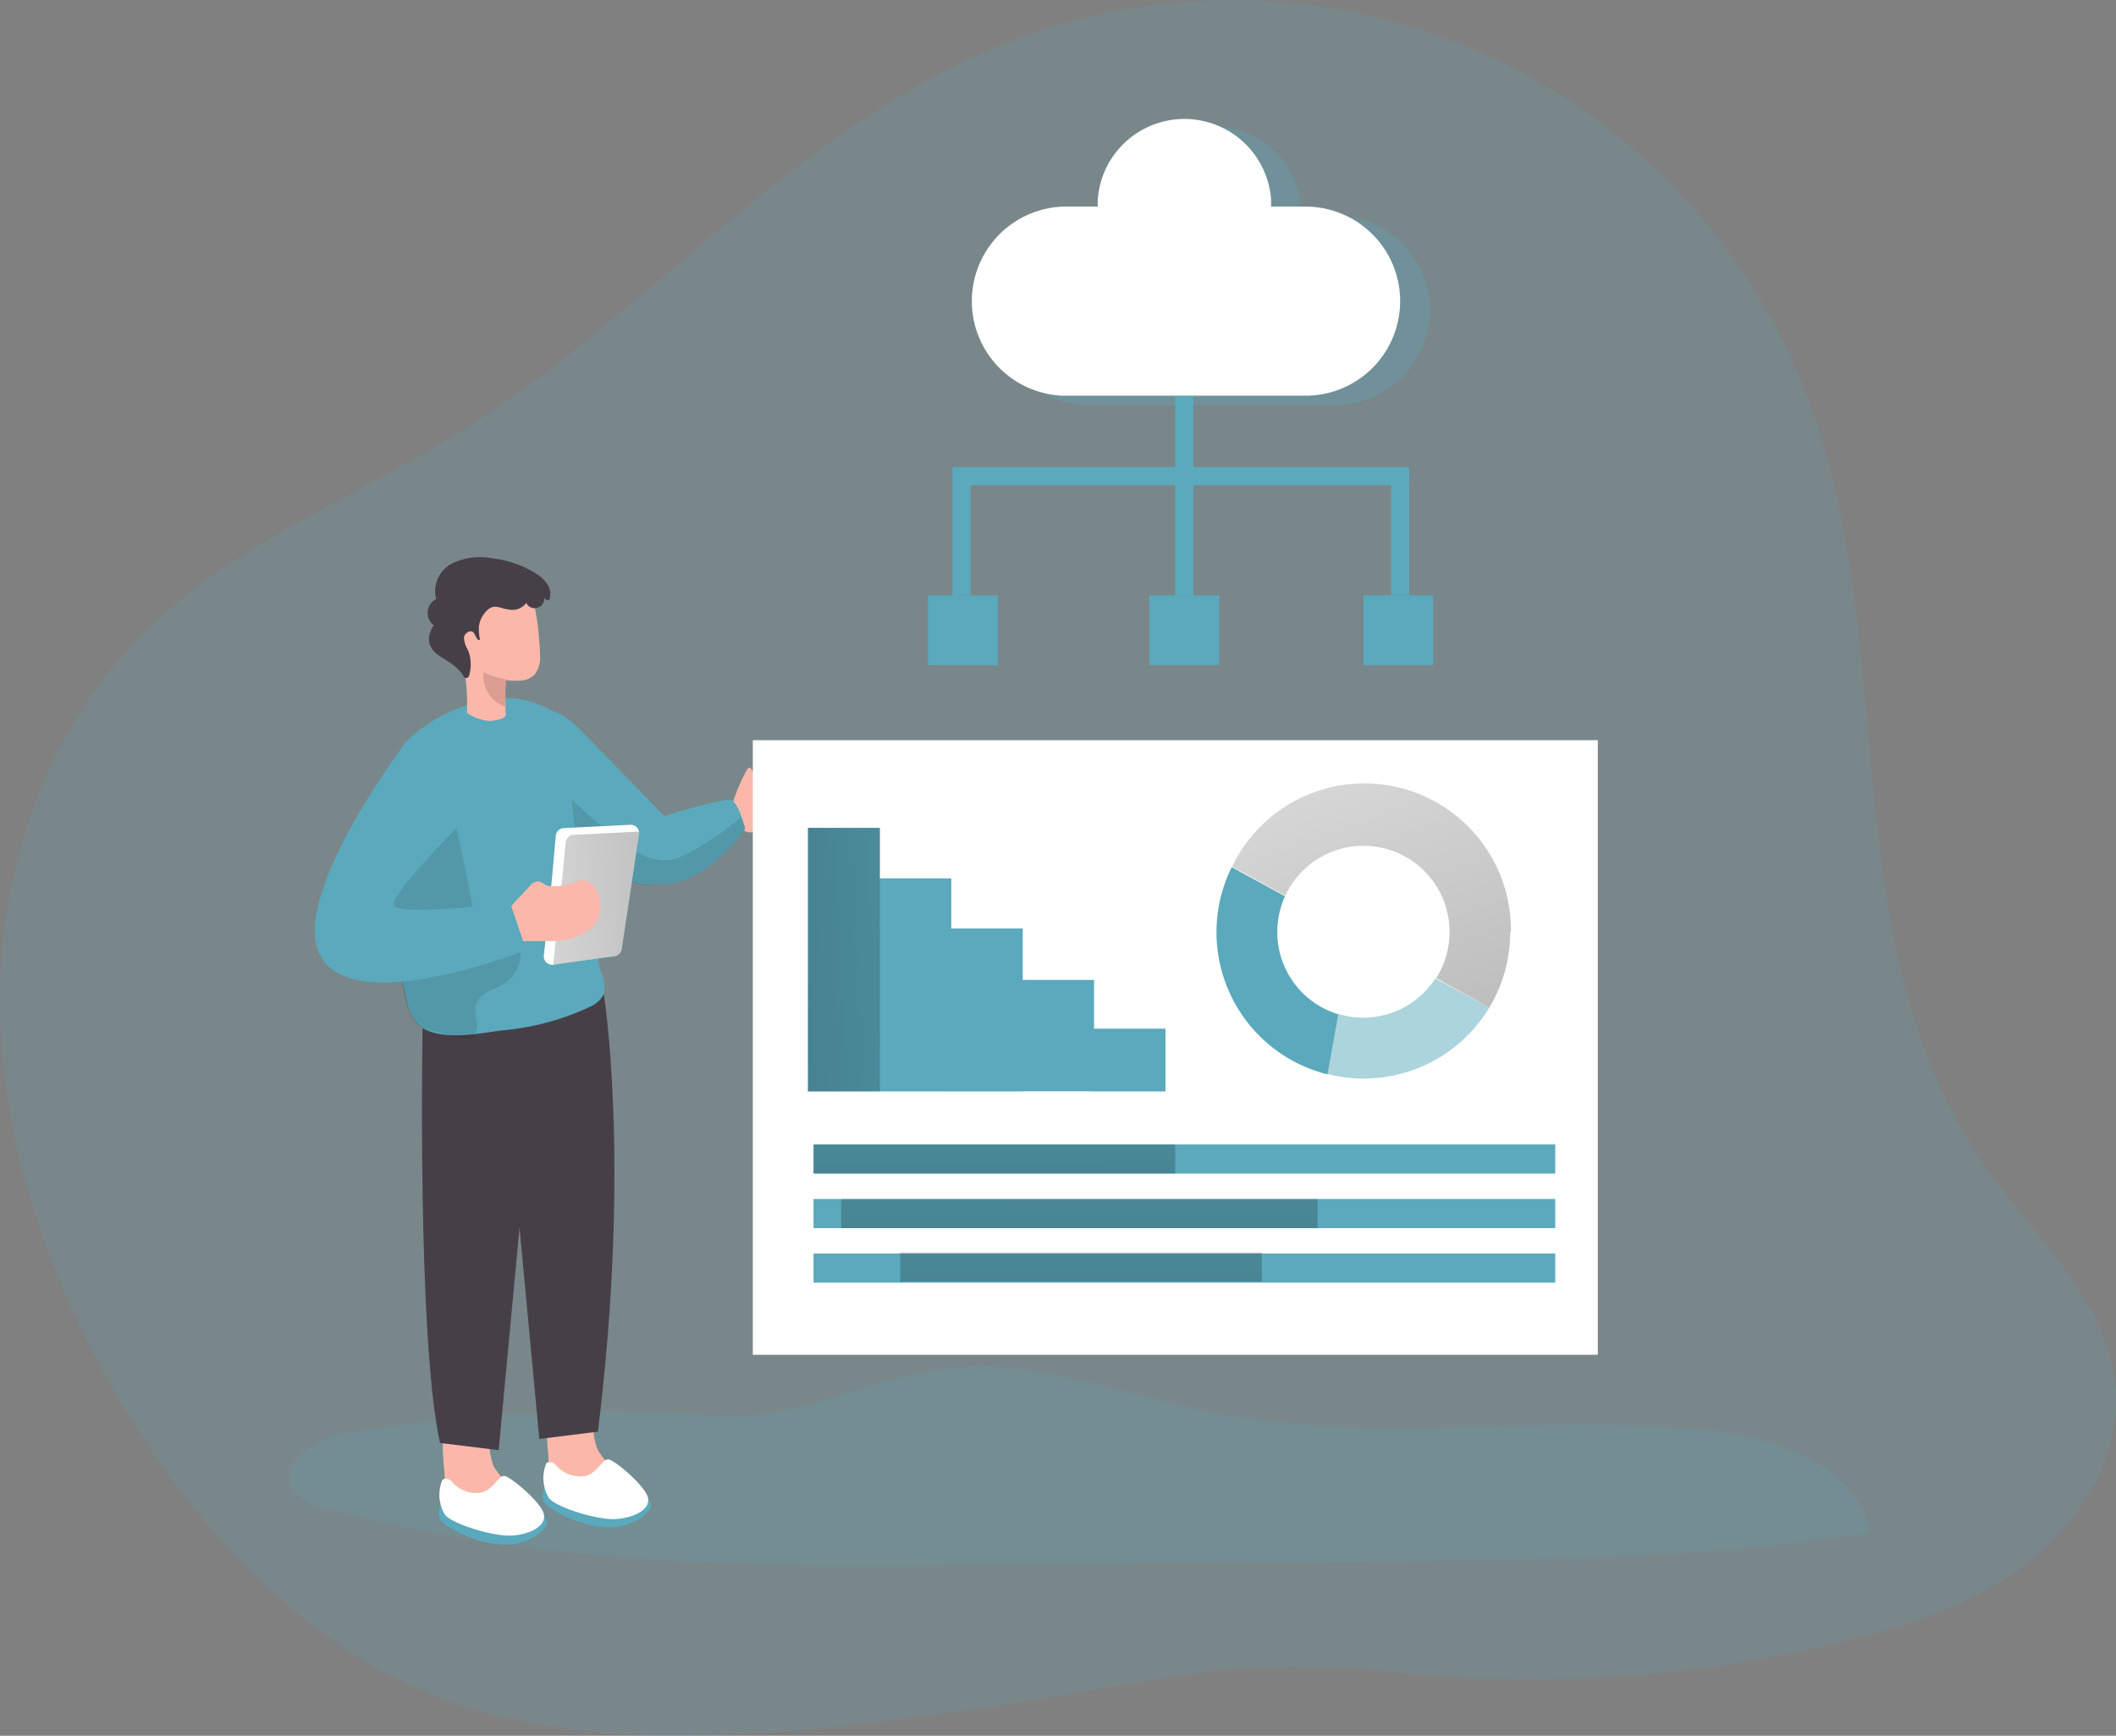 <svg xmlns="http://www.w3.org/2000/svg" xmlns:xlink="http://www.w3.org/1999/xlink" width="377.45" height="309.62" viewBox="0 0 377.45 309.62"><rect x="0" y="0" width="377.45" height="309.62" fill="#808080" stroke="none"/><defs><linearGradient id="a" x1="3.685" y1="0.222" x2="-2.685" y2="0.778" gradientUnits="objectBoundingBox"><stop offset="0"/><stop offset="0.01"/><stop offset="0.08" stop-opacity="0.69"/><stop offset="0.21" stop-opacity="0.322"/><stop offset="1" stop-opacity="0"/></linearGradient><linearGradient id="b" x1="-3.995" y1="1.369" x2="4.995" y2="-0.369" xlink:href="#a"/><linearGradient id="c" x1="0.653" y1="12.71" x2="0.347" y2="-11.71" xlink:href="#a"/><linearGradient id="d" x1="0.653" y1="12.71" x2="0.347" y2="-11.71" xlink:href="#a"/><linearGradient id="e" x1="0.641" y1="15.26" x2="0.359" y2="-14.26" xlink:href="#a"/><linearGradient id="f" x1="1.492" y1="2.725" x2="-0.492" y2="-1.725" xlink:href="#a"/></defs><g transform="translate(-1.197 -0.703)"><path d="M72.748,300.524c31.068,15.19,71.311,9.343,104.3,4.754,26.149-3.731,44.927-9.508,71.313-6.489a231.732,231.732,0,0,0,83.2-5.657c11.387-2.876,22.8-6.8,31.971-14.119s15.856-18.637,15.048-30.355c-1.118-15.95-14.762-27.6-23.771-40.718-26.694-38.484-14.643-91.777-30.9-135.657a109.773,109.773,0,0,0-151.181-60.4c-35.656,17.4-59.689,48.586-93.776,68.458C60.5,91.085,40.253,99.571,25.444,115,9.066,131.971,1.079,156.025,1.2,179.606s7.772,46.708,19.278,67.34S47.668,286.31,68.018,298.1C69.634,298.932,71.179,299.74,72.748,300.524Z" fill="#5ba9bc" opacity="0.18"/><path d="M63.951,256.074c-5.68.808-13.169,4.992-10.554,10.126a9.252,9.252,0,0,0,6.539,3.828,309.851,309.851,0,0,0,40.885,7.416c24.958,2.829,50.155,2.639,75.257,2.377l73-.618c28.524-.238,57.453-.5,85.717-5.135-2.377-11.885-16.4-16.877-28.4-18.184-29.713-3.28-60.092,2.52-89.378-3.351-14.975-3.019-29.737-9.081-45-7.868-16.4,1.283-27.836,9.959-44.5,8.461C106.5,251.249,84.728,253.055,63.951,256.074Z" fill="#5ba9bc" opacity="0.18"/><path d="M99.037,260.9a10.357,10.357,0,0,0,.832,4.349,7.13,7.13,0,0,0,3.163,2.948,12.451,12.451,0,0,0,9.271.927,1.767,1.767,0,0,0,1.069-.665,1.337,1.337,0,0,0,.19-.9,6.971,6.971,0,0,0-2.377-4.374,14.571,14.571,0,0,1-3.329-3.827c-1.426-2.876-.379-10.507-5.775-9.271C97.516,251.107,98.919,257.69,99.037,260.9Z" fill="#fbb8aa"/><path d="M98.3,265.963s-.786,1.9.166,3,10.672,7.131,17.233,2.377-8.914-5.372-8.914-5.372Z" fill="#5ba9bc"/><path d="M98.68,261.661a1.4,1.4,0,0,1,1.735.452,5.729,5.729,0,0,0,5.206,1.877c2.138-.523,2.995-2.97,4.042-2.97s6.7,4.754,7.13,6.869-2.568,3.566-5.753,3.779-10.435-2.021-11.885-3.684a6.9,6.9,0,0,1-.476-6.323Z" fill="#fff"/><path d="M80.5,263.823a10.846,10.846,0,0,0,.81,4.374,7.333,7.333,0,0,0,3.183,2.948,12.562,12.562,0,0,0,9.272.9,1.744,1.744,0,0,0,1.069-.642,1.575,1.575,0,0,0,.19-.927,6.9,6.9,0,0,0-2.377-4.35,16.379,16.379,0,0,1-3.351-3.8c-1.4-2.876-.356-10.507-5.753-9.294C78.951,254.078,80.378,260.661,80.5,263.823Z" fill="#fbb8aa"/><path d="M79.759,269.028s-.76,1.878.168,3,10.65,7.132,17.209,2.378-8.89-5.491-8.89-5.491Z" fill="#5ba9bc"/><path d="M80.139,264.631a1.356,1.356,0,0,1,1.735.452,5.661,5.661,0,0,0,5.206,1.854c2.116-.5,2.995-2.948,4.018-2.971s6.727,4.754,7.13,6.87-2.566,3.59-5.751,3.779-10.437-2-11.887-3.685A6.824,6.824,0,0,1,80.139,264.631Z" fill="#fff"/><path d="M76.575,184.027s-1,55.552,3.113,74.068l10.459,1.283,7.132-76.064Z" fill="#473f47"/><path d="M108.9,178.013s4.9,29.95-1.047,78.061L97.4,257.381l-7.13-76.064Z" fill="#473f47"/><path d="M121.121,154.1c-.119,2-.761,3.756-2.521,4.327h-.452c-3.208.642-7.416-1.784-10.34-3.922a40.047,40.047,0,0,1-3.518-2.639V130.472l15.593,15.974A24.8,24.8,0,0,1,121.121,154.1Z" fill="#5ba9bc"/><path d="M107.928,154.528c0,1,.142,2.021.142,3.019,0,5.538-1.284,11.268.356,16.64a5.99,5.99,0,0,1,.476,3.827,4.751,4.751,0,0,1-2.377,2.234,46.253,46.253,0,0,1-16.044,4.278c-4.137.571-10.032,1.807-13.859-.427a6.865,6.865,0,0,1-2.71-4.493,85.027,85.027,0,0,1-2.592-17.471c0-.784-.118-1.545-.142-2.377-.332-5.325-.427-10.625-.332-15.95,0-3.852.379-8.011,2.9-10.91a27.526,27.526,0,0,1,14.714-7.346,15.79,15.79,0,0,1,4.755-.262,20.125,20.125,0,0,1,6.537,2.211,11.126,11.126,0,0,1,5.8,4.755,32.889,32.889,0,0,1,2.734,8.794,31.821,31.821,0,0,1,.356,8.439c-.144,1.4-.5,2.805-.642,4.208A4.011,4.011,0,0,0,107.928,154.528Z" fill="#5ba9bc"/><path d="M85.321,185.9c-1.616.475-5.324-1-6.561-1.213a10.59,10.59,0,0,1-2.138-.665c-3.661-.927-4.089-11.243-4.445-14a196.575,196.575,0,0,1-2.519-22.3,23.769,23.769,0,0,1,.974-8.391,9.721,9.721,0,0,1,5.49-6.133c4.755-1.688,6.087,13.144,6.729,16.21.808,3.852,1.638,7.7,2.375,11.53.571,2.829.261,5.063,2.377,7.131a1.17,1.17,0,0,0,.571.333,1.146,1.146,0,0,0,.571-.143,8.327,8.327,0,0,1,2.947-.689,1.854,1.854,0,0,1,2.236,1.663,6.61,6.61,0,0,1-2.829,6.964c-1,.642-2.14.976-3.161,1.594-3.781,2.377-.619,4.754-2.116,7.606A1,1,0,0,1,85.321,185.9Z" fill="#020202" opacity="0.102"/><path d="M96.613,120.965a3.5,3.5,0,0,1-2.377,1.117,11.043,11.043,0,0,1-2.163,0h-.4a.481.481,0,0,0-.31,0,.561.561,0,0,0,0,.333,24.205,24.205,0,0,0,0,4.35h0v.784a1.435,1.435,0,0,1,0,.832,1.313,1.313,0,0,1-.879.571,6.944,6.944,0,0,1-1.974.356,8.74,8.74,0,0,1-4.018-1.426,41,41,0,0,0-.4-7.44,39.637,39.637,0,0,1-.952-9.509,5.233,5.233,0,0,1,6.063-5.182,11.881,11.881,0,0,1,6.488,1.784,2.591,2.591,0,0,1,.976,1.925c.237,1.26.452,2.52.569,3.8s.261,2.9.285,4.35A4.947,4.947,0,0,1,96.613,120.965Z" fill="#fbb8aa"/><path d="M134.432,138.008c.144-.214.427-.452.642-.309a.62.62,0,0,1,.19.309,1.4,1.4,0,0,0,1.284.737h1.545a4.349,4.349,0,0,1,3.422,1.853,6.781,6.781,0,0,1,1.237,3.779,4.757,4.757,0,0,1-.927,3.423,6.376,6.376,0,0,1-5.111,1.355h-1.665a1.571,1.571,0,0,1-1.735-1.26c-.689-1.641-1.924-3.3-1.069-4.969a29.251,29.251,0,0,1,2.187-4.92Z" fill="#fbb8aa"/><path d="M94.545,108.795a2.971,2.971,0,0,1-2.163.689c-2.14-.143-3.068-1.473-4.755.595a4.763,4.763,0,0,0-1,2.377,9.259,9.259,0,0,0,.19,2.377c-.618.214-.737-.9-1.213-1.355s-1.569.166-1.64.927a4.389,4.389,0,0,0,.691,2.211,6.822,6.822,0,0,1,.284,4.35c0,.356-.356.761-.688.665s-.547-.665-.784-.951a12.03,12.03,0,0,0-1.093-1.094c-1.189-1.045-3.21-1.854-4.089-3.089a3.328,3.328,0,0,1-.547-2.259c0-.19.618-2.115.927-1.925A2.781,2.781,0,0,1,79,107.559a5.585,5.585,0,0,1,2.829-6.346,11.5,11.5,0,0,1,7.32-.9,18.519,18.519,0,0,1,7.75,2.757,6.09,6.09,0,0,1,2,1.974,2.992,2.992,0,0,1,.237,2.733.9.9,0,0,1-.855-.428,1.711,1.711,0,0,1-1.545,1.831,1.618,1.618,0,0,1-1.664-.951,2.136,2.136,0,0,1-.523.571Z" fill="#473f47"/><path d="M92.168,122.129h-.4a.477.477,0,0,0-.308,0,.561.561,0,0,0,0,.333,24.207,24.207,0,0,0,0,4.35h0a5.824,5.824,0,0,1-4.018-6.18,23.776,23.776,0,0,0,4.921,1.45Z" fill="#dc9e93"/><path d="M134.124,148.515a30.647,30.647,0,0,1-7.488,7.463,14.971,14.971,0,0,1-7.132,2.52,2.781,2.781,0,0,1-2.353-1.046,7.847,7.847,0,0,1-1.806-4.445c-.166-4.278,4.469-6.775,4.469-6.775s10.554-3.351,11.885-2.805c.691.285,1.355,1.784,1.806,3.067A20.558,20.558,0,0,1,134.124,148.515Z" fill="#5ba9bc"/><path d="M134.124,148.515a30.647,30.647,0,0,1-7.488,7.463,14.971,14.971,0,0,1-7.132,2.52,2.376,2.376,0,0,1-1-.119,2.474,2.474,0,0,1-.452.143c-3.208.642-7.392-1.806-10.34-3.946l-3.518-1.26-1-9.959s8.463,7.892,12.146,9.65A9.515,9.515,0,0,0,121,154.053a6.421,6.421,0,0,0,1.5-.452,49.264,49.264,0,0,0,10.864-7.131,17.2,17.2,0,0,1,.761,2.044Z" fill="#020202" opacity="0.102"/><path d="M99.442,158.76l.9-9.009a1.475,1.475,0,0,1,1.4-1.355l11.885-.595a1.523,1.523,0,0,1,1.569,1.45,1.215,1.215,0,0,1,0,.285l-3.114,20.513a1.475,1.475,0,0,1-1.284,1.26l-10.957,1.522a1.522,1.522,0,0,1-1.689-1.307,1.425,1.425,0,0,1,0-.309Z" fill="#5ba9bc"/><path d="M115.178,149.489,112.088,170a1.522,1.522,0,0,1-1.284,1.26l-10.886,1.522h0a1.5,1.5,0,0,1-1.711-1.283,1.63,1.63,0,0,1,0-.357l1.33-12.455.808-8.937a1.5,1.5,0,0,1,1.426-1.332l11.887-.595a1.5,1.5,0,0,1,1.545,1.308.882.882,0,0,1-.024.356Z" fill="#fff"/><path d="M115.178,149.489,112.088,170a1.522,1.522,0,0,1-1.284,1.26l-10.886,1.522a.886.886,0,0,1,0-.357L101.224,160l.881-9.033a1.5,1.5,0,0,1,1.4-1.354l11.624-.571A.738.738,0,0,1,115.178,149.489Z" fill="url(#a)"/><path d="M95.8,158.617a1.93,1.93,0,0,1,1.665-.69,5.427,5.427,0,0,1,1,.618,2.208,2.208,0,0,0,.95.215,9.491,9.491,0,0,0,3.9-.547,5.089,5.089,0,0,1,2.021-.5,3,3,0,0,1,2.021,1.426,5.7,5.7,0,0,1,.119,6.156,5.979,5.979,0,0,1-2.021,1.831,12.571,12.571,0,0,1-5.753,1.45H93.689a2.385,2.385,0,0,1-1.379-.166,2.138,2.138,0,0,1-.664-1.759,5.942,5.942,0,0,1,.547-4.065C93.357,161.136,94.64,160,95.8,158.617Z" fill="#fbb8aa"/><path d="M73.793,132.849s-22.036,28.81-15.07,38.984,36.321-1.688,36.321-1.688l-2.851-8.414s-20.633,2.614-20.8.309,13.1-15.546,13.1-15.546S86.866,127.168,73.793,132.849Z" fill="#5ba9bc"/><rect width="150.731" height="109.631" transform="translate(135.483 132.735)" fill="#fff"/><rect width="132.31" height="5.2" transform="translate(146.312 224.298)" fill="#5ba9bc"/><rect width="12.831" height="11.193" transform="translate(196.262 184.195)" fill="#5ba9bc"/><rect width="12.831" height="19.869" transform="translate(183.519 175.495)" fill="#5ba9bc"/><rect width="12.831" height="29.073" transform="translate(170.802 166.316)" fill="#5ba9bc"/><rect width="12.831" height="38.013" transform="translate(158.059 157.376)" fill="#5ba9bc"/><rect width="12.831" height="47.015" transform="translate(145.317 148.373)" fill="#5ba9bc"/><rect width="12.831" height="47.015" transform="translate(145.317 148.373)" fill="url(#b)"/><path d="M256.185,56.1a16.877,16.877,0,0,1-16.854,16.877H196.045a16.877,16.877,0,1,1,0-33.73h6.229a13.1,13.1,0,0,1,0-1.378,15.5,15.5,0,0,1,30.9-.547v.452a13.122,13.122,0,0,1,0,1.379h6.2A16.828,16.828,0,0,1,256.232,56Z" fill="#5ba9bc" opacity="0.31"/><path d="M250.955,54.409A16.875,16.875,0,0,1,234.1,71.285H190.792a16.877,16.877,0,0,1,0-33.73h6.229a13.05,13.05,0,0,1,0-1.379,15.5,15.5,0,0,1,30.9,0h0a13.05,13.05,0,0,1,0,1.379h6.227A16.875,16.875,0,0,1,250.955,54.409Z" fill="#fff"/><rect width="3.236" height="14.291" transform="translate(210.83 71.354)" fill="#5ba9bc"/><path d="M252.573,106.893h-3.234V87.259h-75.02v19.635h-3.232V84.026h81.486Z" fill="#5ba9bc"/><rect width="3.236" height="21.279" transform="translate(210.83 85.645)" fill="#5ba9bc"/><rect width="12.453" height="12.453" transform="translate(244.398 106.898)" fill="#5ba9bc"/><rect width="12.453" height="12.453" transform="translate(206.221 106.898)" fill="#5ba9bc"/><rect width="12.453" height="12.453" transform="translate(166.735 106.898)" fill="#5ba9bc"/><rect width="132.31" height="5.2" transform="translate(146.312 204.844)" fill="#5ba9bc"/><rect width="64.518" height="5.2" transform="translate(146.312 204.844)" fill="url(#c)"/><rect width="64.518" height="5.2" transform="translate(161.761 224.109)" fill="url(#d)"/><rect width="132.31" height="5.2" transform="translate(146.312 214.577)" fill="#5ba9bc"/><rect width="84.979" height="5.2" transform="translate(151.26 214.577)" fill="url(#e)"/><path d="M229.04,166.96a15.7,15.7,0,0,1,1.377-6.395l-9.508-5.182a26.149,26.149,0,0,0,11.885,35.062,27.364,27.364,0,0,0,5.206,1.9l1.926-10.72A15.329,15.329,0,0,1,229.04,166.96Z" fill="#5ba9bc"/><path d="M266.882,180.39a26.145,26.145,0,0,1-28.927,11.884l1.924-10.72a15.3,15.3,0,0,0,17.352-6.323Z" fill="#5ba9bc" opacity="0.502"/><path d="M270.591,166.96a26.165,26.165,0,0,1-3.71,13.43l-9.507-5.206a15.367,15.367,0,0,0-25.839-16.64,12.556,12.556,0,0,0-1.045,1.926l-9.509-5.182a26.148,26.148,0,0,1,49.728,11.575Z" fill="url(#f)"/></g></svg>
